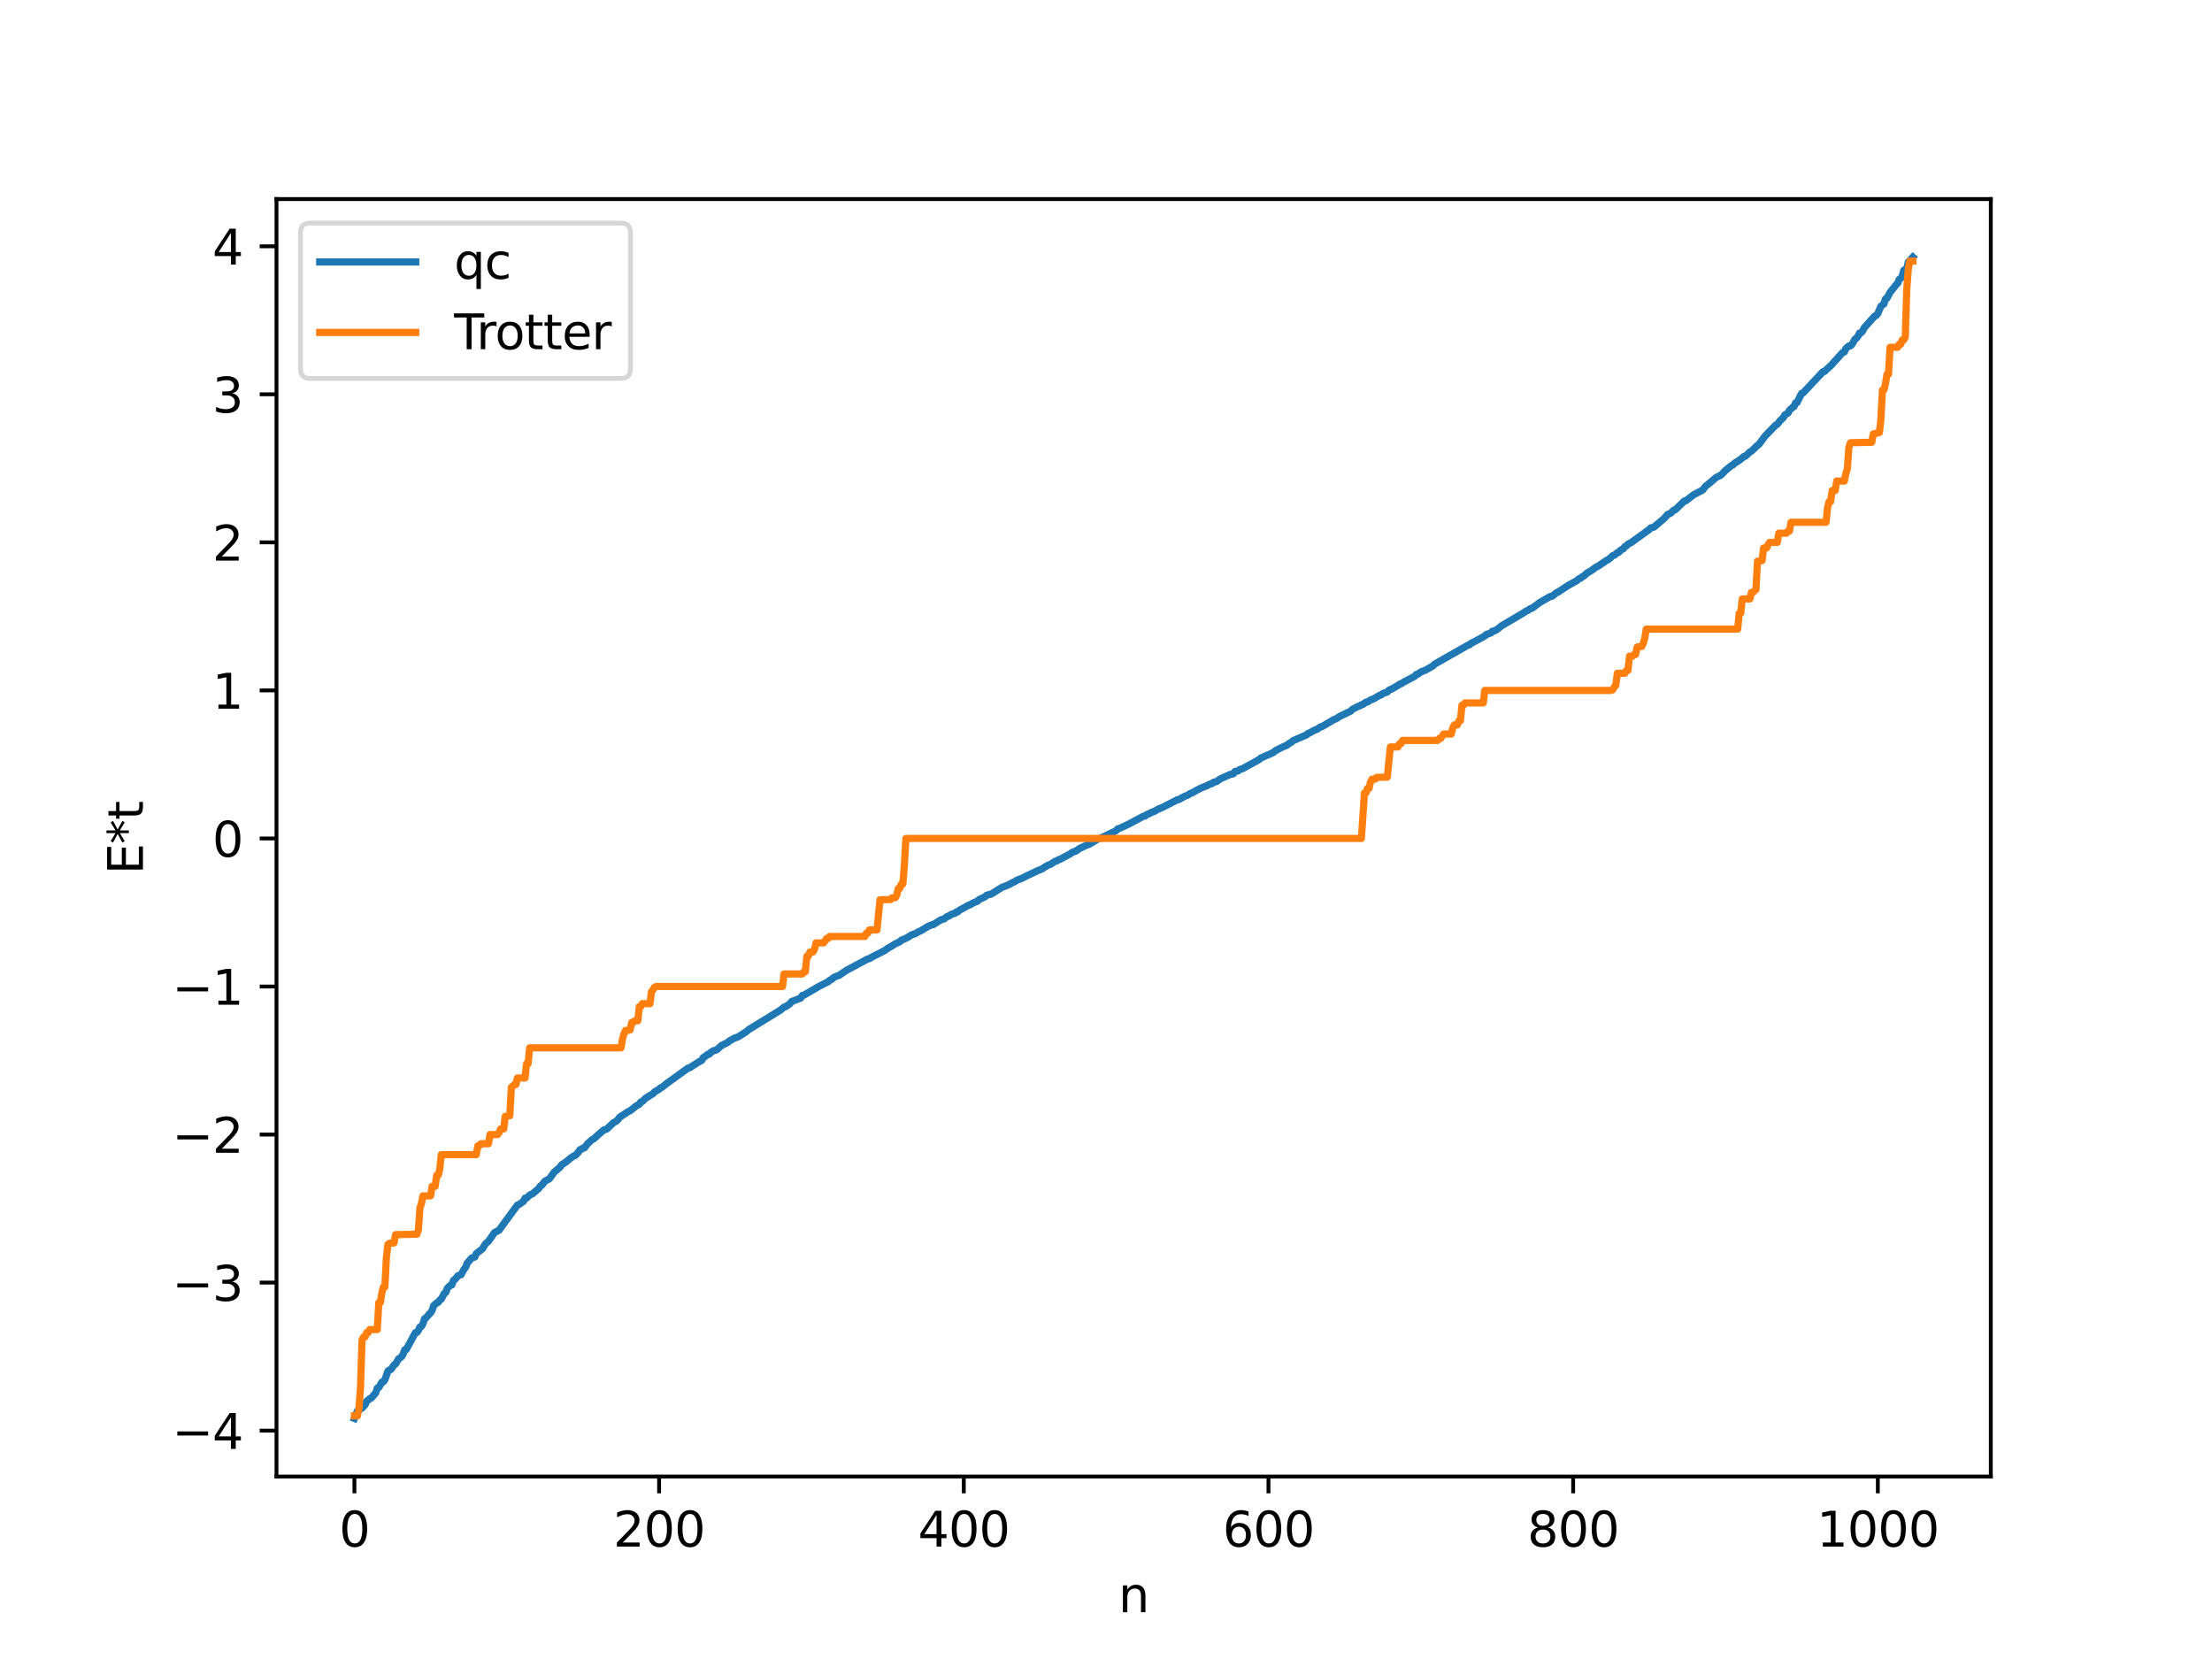 <?xml version="1.0" encoding="utf-8" standalone="no"?>
<!DOCTYPE svg PUBLIC "-//W3C//DTD SVG 1.1//EN"
  "http://www.w3.org/Graphics/SVG/1.1/DTD/svg11.dtd">
<svg xmlns:xlink="http://www.w3.org/1999/xlink" width="460.8pt" height="345.6pt" viewBox="0 0 460.8 345.6" xmlns="http://www.w3.org/2000/svg" version="1.1">
 <defs>
  <style type="text/css">*{stroke-linejoin: round; stroke-linecap: butt}</style>
 </defs>
 <g id="figure_1">
  <g id="patch_1">
   <path d="M 0 345.6 
L 460.8 345.6 
L 460.8 0 
L 0 0 
z
" style="fill: #ffffff"/>
  </g>
  <g id="axes_1">
   <g id="patch_2">
    <path d="M 57.6 307.584 
L 414.72 307.584 
L 414.72 41.472 
L 57.6 41.472 
z
" style="fill: #ffffff"/>
   </g>
   <g id="matplotlib.axis_1">
    <g id="xtick_1">
     <g id="line2d_1">
      <defs>
       <path id="mf21f7f9969" d="M 0 0 
L 0 3.5 
" style="stroke: #000000; stroke-width: 0.8"/>
      </defs>
      <g>
       <use xlink:href="#mf21f7f9969" x="73.833" y="307.584" style="stroke: #000000; stroke-width: 0.8"/>
      </g>
     </g>
     <g id="text_1">
      <!-- 0 -->
      <g transform="translate(70.651 322.182) scale(0.1 -0.1)">
       <defs>
        <path id="DejaVuSans-30" d="M 2034 4250 
Q 1547 4250 1301 3770 
Q 1056 3291 1056 2328 
Q 1056 1369 1301 889 
Q 1547 409 2034 409 
Q 2525 409 2770 889 
Q 3016 1369 3016 2328 
Q 3016 3291 2770 3770 
Q 2525 4250 2034 4250 
z
M 2034 4750 
Q 2819 4750 3233 4129 
Q 3647 3509 3647 2328 
Q 3647 1150 3233 529 
Q 2819 -91 2034 -91 
Q 1250 -91 836 529 
Q 422 1150 422 2328 
Q 422 3509 836 4129 
Q 1250 4750 2034 4750 
z
" transform="scale(0.016)"/>
       </defs>
       <use xlink:href="#DejaVuSans-30"/>
      </g>
     </g>
    </g>
    <g id="xtick_2">
     <g id="line2d_2">
      <g>
       <use xlink:href="#mf21f7f9969" x="137.304" y="307.584" style="stroke: #000000; stroke-width: 0.8"/>
      </g>
     </g>
     <g id="text_2">
      <!-- 200 -->
      <g transform="translate(127.76 322.182) scale(0.1 -0.1)">
       <defs>
        <path id="DejaVuSans-32" d="M 1228 531 
L 3431 531 
L 3431 0 
L 469 0 
L 469 531 
Q 828 903 1448 1529 
Q 2069 2156 2228 2338 
Q 2531 2678 2651 2914 
Q 2772 3150 2772 3378 
Q 2772 3750 2511 3984 
Q 2250 4219 1831 4219 
Q 1534 4219 1204 4116 
Q 875 4013 500 3803 
L 500 4441 
Q 881 4594 1212 4672 
Q 1544 4750 1819 4750 
Q 2544 4750 2975 4387 
Q 3406 4025 3406 3419 
Q 3406 3131 3298 2873 
Q 3191 2616 2906 2266 
Q 2828 2175 2409 1742 
Q 1991 1309 1228 531 
z
" transform="scale(0.016)"/>
       </defs>
       <use xlink:href="#DejaVuSans-32"/>
       <use xlink:href="#DejaVuSans-30" x="63.623"/>
       <use xlink:href="#DejaVuSans-30" x="127.246"/>
      </g>
     </g>
    </g>
    <g id="xtick_3">
     <g id="line2d_3">
      <g>
       <use xlink:href="#mf21f7f9969" x="200.775" y="307.584" style="stroke: #000000; stroke-width: 0.8"/>
      </g>
     </g>
     <g id="text_3">
      <!-- 400 -->
      <g transform="translate(191.231 322.182) scale(0.1 -0.1)">
       <defs>
        <path id="DejaVuSans-34" d="M 2419 4116 
L 825 1625 
L 2419 1625 
L 2419 4116 
z
M 2253 4666 
L 3047 4666 
L 3047 1625 
L 3713 1625 
L 3713 1100 
L 3047 1100 
L 3047 0 
L 2419 0 
L 2419 1100 
L 313 1100 
L 313 1709 
L 2253 4666 
z
" transform="scale(0.016)"/>
       </defs>
       <use xlink:href="#DejaVuSans-34"/>
       <use xlink:href="#DejaVuSans-30" x="63.623"/>
       <use xlink:href="#DejaVuSans-30" x="127.246"/>
      </g>
     </g>
    </g>
    <g id="xtick_4">
     <g id="line2d_4">
      <g>
       <use xlink:href="#mf21f7f9969" x="264.246" y="307.584" style="stroke: #000000; stroke-width: 0.8"/>
      </g>
     </g>
     <g id="text_4">
      <!-- 600 -->
      <g transform="translate(254.702 322.182) scale(0.1 -0.1)">
       <defs>
        <path id="DejaVuSans-36" d="M 2113 2584 
Q 1688 2584 1439 2293 
Q 1191 2003 1191 1497 
Q 1191 994 1439 701 
Q 1688 409 2113 409 
Q 2538 409 2786 701 
Q 3034 994 3034 1497 
Q 3034 2003 2786 2293 
Q 2538 2584 2113 2584 
z
M 3366 4563 
L 3366 3988 
Q 3128 4100 2886 4159 
Q 2644 4219 2406 4219 
Q 1781 4219 1451 3797 
Q 1122 3375 1075 2522 
Q 1259 2794 1537 2939 
Q 1816 3084 2150 3084 
Q 2853 3084 3261 2657 
Q 3669 2231 3669 1497 
Q 3669 778 3244 343 
Q 2819 -91 2113 -91 
Q 1303 -91 875 529 
Q 447 1150 447 2328 
Q 447 3434 972 4092 
Q 1497 4750 2381 4750 
Q 2619 4750 2861 4703 
Q 3103 4656 3366 4563 
z
" transform="scale(0.016)"/>
       </defs>
       <use xlink:href="#DejaVuSans-36"/>
       <use xlink:href="#DejaVuSans-30" x="63.623"/>
       <use xlink:href="#DejaVuSans-30" x="127.246"/>
      </g>
     </g>
    </g>
    <g id="xtick_5">
     <g id="line2d_5">
      <g>
       <use xlink:href="#mf21f7f9969" x="327.717" y="307.584" style="stroke: #000000; stroke-width: 0.8"/>
      </g>
     </g>
     <g id="text_5">
      <!-- 800 -->
      <g transform="translate(318.173 322.182) scale(0.1 -0.1)">
       <defs>
        <path id="DejaVuSans-38" d="M 2034 2216 
Q 1584 2216 1326 1975 
Q 1069 1734 1069 1313 
Q 1069 891 1326 650 
Q 1584 409 2034 409 
Q 2484 409 2743 651 
Q 3003 894 3003 1313 
Q 3003 1734 2745 1975 
Q 2488 2216 2034 2216 
z
M 1403 2484 
Q 997 2584 770 2862 
Q 544 3141 544 3541 
Q 544 4100 942 4425 
Q 1341 4750 2034 4750 
Q 2731 4750 3128 4425 
Q 3525 4100 3525 3541 
Q 3525 3141 3298 2862 
Q 3072 2584 2669 2484 
Q 3125 2378 3379 2068 
Q 3634 1759 3634 1313 
Q 3634 634 3220 271 
Q 2806 -91 2034 -91 
Q 1263 -91 848 271 
Q 434 634 434 1313 
Q 434 1759 690 2068 
Q 947 2378 1403 2484 
z
M 1172 3481 
Q 1172 3119 1398 2916 
Q 1625 2713 2034 2713 
Q 2441 2713 2670 2916 
Q 2900 3119 2900 3481 
Q 2900 3844 2670 4047 
Q 2441 4250 2034 4250 
Q 1625 4250 1398 4047 
Q 1172 3844 1172 3481 
z
" transform="scale(0.016)"/>
       </defs>
       <use xlink:href="#DejaVuSans-38"/>
       <use xlink:href="#DejaVuSans-30" x="63.623"/>
       <use xlink:href="#DejaVuSans-30" x="127.246"/>
      </g>
     </g>
    </g>
    <g id="xtick_6">
     <g id="line2d_6">
      <g>
       <use xlink:href="#mf21f7f9969" x="391.188" y="307.584" style="stroke: #000000; stroke-width: 0.8"/>
      </g>
     </g>
     <g id="text_6">
      <!-- 1000 -->
      <g transform="translate(378.463 322.182) scale(0.1 -0.1)">
       <defs>
        <path id="DejaVuSans-31" d="M 794 531 
L 1825 531 
L 1825 4091 
L 703 3866 
L 703 4441 
L 1819 4666 
L 2450 4666 
L 2450 531 
L 3481 531 
L 3481 0 
L 794 0 
L 794 531 
z
" transform="scale(0.016)"/>
       </defs>
       <use xlink:href="#DejaVuSans-31"/>
       <use xlink:href="#DejaVuSans-30" x="63.623"/>
       <use xlink:href="#DejaVuSans-30" x="127.246"/>
       <use xlink:href="#DejaVuSans-30" x="190.869"/>
      </g>
     </g>
    </g>
    <g id="text_7">
     <!-- n -->
     <g transform="translate(232.991 335.861) scale(0.1 -0.1)">
      <defs>
       <path id="DejaVuSans-6e" d="M 3513 2113 
L 3513 0 
L 2938 0 
L 2938 2094 
Q 2938 2591 2744 2837 
Q 2550 3084 2163 3084 
Q 1697 3084 1428 2787 
Q 1159 2491 1159 1978 
L 1159 0 
L 581 0 
L 581 3500 
L 1159 3500 
L 1159 2956 
Q 1366 3272 1645 3428 
Q 1925 3584 2291 3584 
Q 2894 3584 3203 3211 
Q 3513 2838 3513 2113 
z
" transform="scale(0.016)"/>
      </defs>
      <use xlink:href="#DejaVuSans-6e"/>
     </g>
    </g>
   </g>
   <g id="matplotlib.axis_2">
    <g id="ytick_1">
     <g id="line2d_7">
      <defs>
       <path id="m564d03e427" d="M 0 0 
L -3.5 0 
" style="stroke: #000000; stroke-width: 0.8"/>
      </defs>
      <g>
       <use xlink:href="#m564d03e427" x="57.6" y="298.03" style="stroke: #000000; stroke-width: 0.8"/>
      </g>
     </g>
     <g id="text_8">
      <!-- −4 -->
      <g transform="translate(35.858 301.829) scale(0.1 -0.1)">
       <defs>
        <path id="DejaVuSans-2212" d="M 678 2272 
L 4684 2272 
L 4684 1741 
L 678 1741 
L 678 2272 
z
" transform="scale(0.016)"/>
       </defs>
       <use xlink:href="#DejaVuSans-2212"/>
       <use xlink:href="#DejaVuSans-34" x="83.789"/>
      </g>
     </g>
    </g>
    <g id="ytick_2">
     <g id="line2d_8">
      <g>
       <use xlink:href="#m564d03e427" x="57.6" y="267.189" style="stroke: #000000; stroke-width: 0.8"/>
      </g>
     </g>
     <g id="text_9">
      <!-- −3 -->
      <g transform="translate(35.858 270.988) scale(0.1 -0.1)">
       <defs>
        <path id="DejaVuSans-33" d="M 2597 2516 
Q 3050 2419 3304 2112 
Q 3559 1806 3559 1356 
Q 3559 666 3084 287 
Q 2609 -91 1734 -91 
Q 1441 -91 1130 -33 
Q 819 25 488 141 
L 488 750 
Q 750 597 1062 519 
Q 1375 441 1716 441 
Q 2309 441 2620 675 
Q 2931 909 2931 1356 
Q 2931 1769 2642 2001 
Q 2353 2234 1838 2234 
L 1294 2234 
L 1294 2753 
L 1863 2753 
Q 2328 2753 2575 2939 
Q 2822 3125 2822 3475 
Q 2822 3834 2567 4026 
Q 2313 4219 1838 4219 
Q 1578 4219 1281 4162 
Q 984 4106 628 3988 
L 628 4550 
Q 988 4650 1302 4700 
Q 1616 4750 1894 4750 
Q 2613 4750 3031 4423 
Q 3450 4097 3450 3541 
Q 3450 3153 3228 2886 
Q 3006 2619 2597 2516 
z
" transform="scale(0.016)"/>
       </defs>
       <use xlink:href="#DejaVuSans-2212"/>
       <use xlink:href="#DejaVuSans-33" x="83.789"/>
      </g>
     </g>
    </g>
    <g id="ytick_3">
     <g id="line2d_9">
      <g>
       <use xlink:href="#m564d03e427" x="57.6" y="236.348" style="stroke: #000000; stroke-width: 0.8"/>
      </g>
     </g>
     <g id="text_10">
      <!-- −2 -->
      <g transform="translate(35.858 240.148) scale(0.1 -0.1)">
       <use xlink:href="#DejaVuSans-2212"/>
       <use xlink:href="#DejaVuSans-32" x="83.789"/>
      </g>
     </g>
    </g>
    <g id="ytick_4">
     <g id="line2d_10">
      <g>
       <use xlink:href="#m564d03e427" x="57.6" y="205.508" style="stroke: #000000; stroke-width: 0.8"/>
      </g>
     </g>
     <g id="text_11">
      <!-- −1 -->
      <g transform="translate(35.858 209.307) scale(0.1 -0.1)">
       <use xlink:href="#DejaVuSans-2212"/>
       <use xlink:href="#DejaVuSans-31" x="83.789"/>
      </g>
     </g>
    </g>
    <g id="ytick_5">
     <g id="line2d_11">
      <g>
       <use xlink:href="#m564d03e427" x="57.6" y="174.667" style="stroke: #000000; stroke-width: 0.8"/>
      </g>
     </g>
     <g id="text_12">
      <!-- 0 -->
      <g transform="translate(44.237 178.466) scale(0.1 -0.1)">
       <use xlink:href="#DejaVuSans-30"/>
      </g>
     </g>
    </g>
    <g id="ytick_6">
     <g id="line2d_12">
      <g>
       <use xlink:href="#m564d03e427" x="57.6" y="143.826" style="stroke: #000000; stroke-width: 0.8"/>
      </g>
     </g>
     <g id="text_13">
      <!-- 1 -->
      <g transform="translate(44.237 147.625) scale(0.1 -0.1)">
       <use xlink:href="#DejaVuSans-31"/>
      </g>
     </g>
    </g>
    <g id="ytick_7">
     <g id="line2d_13">
      <g>
       <use xlink:href="#m564d03e427" x="57.6" y="112.985" style="stroke: #000000; stroke-width: 0.8"/>
      </g>
     </g>
     <g id="text_14">
      <!-- 2 -->
      <g transform="translate(44.237 116.784) scale(0.1 -0.1)">
       <use xlink:href="#DejaVuSans-32"/>
      </g>
     </g>
    </g>
    <g id="ytick_8">
     <g id="line2d_14">
      <g>
       <use xlink:href="#m564d03e427" x="57.6" y="82.144" style="stroke: #000000; stroke-width: 0.8"/>
      </g>
     </g>
     <g id="text_15">
      <!-- 3 -->
      <g transform="translate(44.237 85.944) scale(0.1 -0.1)">
       <use xlink:href="#DejaVuSans-33"/>
      </g>
     </g>
    </g>
    <g id="ytick_9">
     <g id="line2d_15">
      <g>
       <use xlink:href="#m564d03e427" x="57.6" y="51.304" style="stroke: #000000; stroke-width: 0.8"/>
      </g>
     </g>
     <g id="text_16">
      <!-- 4 -->
      <g transform="translate(44.237 55.103) scale(0.1 -0.1)">
       <use xlink:href="#DejaVuSans-34"/>
      </g>
     </g>
    </g>
    <g id="text_17">
     <!-- E*t -->
     <g transform="translate(29.778 182.148) rotate(-90) scale(0.1 -0.1)">
      <defs>
       <path id="DejaVuSans-45" d="M 628 4666 
L 3578 4666 
L 3578 4134 
L 1259 4134 
L 1259 2753 
L 3481 2753 
L 3481 2222 
L 1259 2222 
L 1259 531 
L 3634 531 
L 3634 0 
L 628 0 
L 628 4666 
z
" transform="scale(0.016)"/>
       <path id="DejaVuSans-2a" d="M 3009 3897 
L 1888 3291 
L 3009 2681 
L 2828 2375 
L 1778 3009 
L 1778 1831 
L 1422 1831 
L 1422 3009 
L 372 2375 
L 191 2681 
L 1313 3291 
L 191 3897 
L 372 4206 
L 1422 3572 
L 1422 4750 
L 1778 4750 
L 1778 3572 
L 2828 4206 
L 3009 3897 
z
" transform="scale(0.016)"/>
       <path id="DejaVuSans-74" d="M 1172 4494 
L 1172 3500 
L 2356 3500 
L 2356 3053 
L 1172 3053 
L 1172 1153 
Q 1172 725 1289 603 
Q 1406 481 1766 481 
L 2356 481 
L 2356 0 
L 1766 0 
Q 1100 0 847 248 
Q 594 497 594 1153 
L 594 3053 
L 172 3053 
L 172 3500 
L 594 3500 
L 594 4494 
L 1172 4494 
z
" transform="scale(0.016)"/>
      </defs>
      <use xlink:href="#DejaVuSans-45"/>
      <use xlink:href="#DejaVuSans-2a" x="63.184"/>
      <use xlink:href="#DejaVuSans-74" x="113.184"/>
     </g>
    </g>
   </g>
   <g id="line2d_16">
    <path d="M 73.833 295.488 
L 74.467 293.904 
L 75.42 293.32 
L 76.054 292.659 
L 76.372 291.924 
L 77.006 291.392 
L 77.324 291.266 
L 78.276 290.149 
L 78.593 289.159 
L 78.91 289.046 
L 79.545 287.932 
L 79.862 287.856 
L 80.18 287.423 
L 80.815 285.629 
L 81.132 285.373 
L 81.449 285.283 
L 82.084 284.339 
L 82.401 284.151 
L 83.036 283.069 
L 83.671 282.624 
L 83.988 282.075 
L 84.305 281.187 
L 84.623 281.131 
L 86.527 277.623 
L 86.844 277.574 
L 87.162 277.147 
L 87.479 276.437 
L 87.796 276.304 
L 88.114 275.744 
L 88.431 274.729 
L 88.748 274.544 
L 89.383 273.776 
L 89.7 273.494 
L 90.018 272.972 
L 90.335 272.006 
L 90.97 271.419 
L 91.287 271.308 
L 91.605 270.837 
L 91.922 270.639 
L 92.557 269.443 
L 92.874 269.222 
L 93.191 268.363 
L 93.826 267.753 
L 94.143 267.665 
L 94.461 266.728 
L 94.778 266.525 
L 95.413 265.751 
L 96.048 265.548 
L 96.682 264.375 
L 97 264.01 
L 97.317 263.158 
L 98.269 262.043 
L 98.904 261.871 
L 99.221 261.133 
L 100.491 260.162 
L 101.125 259.115 
L 101.76 258.569 
L 103.029 256.751 
L 103.981 256.258 
L 104.934 254.934 
L 107.79 251.036 
L 108.107 250.931 
L 108.742 250.476 
L 109.059 250.249 
L 109.377 249.595 
L 109.694 249.577 
L 110.329 248.971 
L 110.963 248.657 
L 112.233 247.579 
L 112.55 247.093 
L 112.867 246.913 
L 113.502 246.065 
L 114.454 245.554 
L 115.406 244.234 
L 116.358 243.393 
L 116.676 243.146 
L 116.993 242.661 
L 117.945 242.026 
L 118.897 241.23 
L 119.532 240.804 
L 119.849 240.693 
L 120.484 240.036 
L 120.801 239.508 
L 121.119 239.421 
L 121.436 239.162 
L 121.753 239.133 
L 122.388 238.282 
L 123.34 237.408 
L 123.658 237.262 
L 125.562 235.57 
L 125.879 235.339 
L 126.196 235.298 
L 126.514 235.106 
L 127.783 233.885 
L 128.418 233.535 
L 128.735 233.248 
L 129.053 232.764 
L 130.957 231.506 
L 131.274 231.39 
L 132.543 230.373 
L 133.178 230.048 
L 133.496 229.556 
L 133.813 229.464 
L 134.448 228.807 
L 136.034 227.821 
L 136.352 227.47 
L 137.304 226.9 
L 137.621 226.598 
L 137.939 226.478 
L 138.891 225.71 
L 143.334 222.503 
L 143.651 222.447 
L 145.555 221.221 
L 146.19 220.881 
L 146.507 220.294 
L 146.824 220.145 
L 147.459 219.627 
L 147.777 219.597 
L 148.094 219.207 
L 148.729 218.842 
L 149.046 218.812 
L 149.363 218.646 
L 150.315 217.792 
L 151.585 217.169 
L 151.902 216.871 
L 152.537 216.533 
L 152.854 216.322 
L 153.806 215.976 
L 155.393 214.97 
L 156.028 214.444 
L 162.692 210.352 
L 163.327 209.795 
L 163.644 209.715 
L 164.596 209.061 
L 164.914 208.631 
L 166.818 207.906 
L 167.135 207.369 
L 167.453 207.315 
L 170.626 205.471 
L 172.53 204.507 
L 172.848 204.2 
L 173.165 204.074 
L 173.8 203.553 
L 174.434 203.295 
L 174.752 203.221 
L 176.339 202.14 
L 180.781 199.756 
L 181.099 199.703 
L 181.734 199.319 
L 184.272 198.026 
L 184.907 197.574 
L 185.859 197.022 
L 186.494 196.616 
L 187.446 196.186 
L 187.763 195.858 
L 188.398 195.613 
L 189.033 195.302 
L 189.985 194.709 
L 190.62 194.52 
L 191.254 194.141 
L 191.889 193.861 
L 193.158 193.078 
L 194.11 192.631 
L 194.428 192.607 
L 195.38 192.012 
L 196.015 191.607 
L 196.649 191.436 
L 197.284 190.929 
L 197.601 190.869 
L 198.236 190.439 
L 198.871 190.293 
L 199.188 189.999 
L 199.505 189.972 
L 199.823 189.634 
L 201.092 188.964 
L 201.727 188.584 
L 202.044 188.51 
L 202.679 188.117 
L 203.631 187.731 
L 203.948 187.398 
L 205.218 186.813 
L 205.535 186.489 
L 206.487 186.252 
L 208.709 184.87 
L 210.296 184.235 
L 210.93 183.848 
L 211.248 183.745 
L 211.882 183.346 
L 212.834 182.993 
L 213.786 182.501 
L 214.739 182.053 
L 216.325 181.305 
L 216.96 181.079 
L 217.595 180.658 
L 218.229 180.281 
L 218.864 180.042 
L 219.816 179.406 
L 220.134 179.358 
L 220.451 179.108 
L 220.768 179.049 
L 222.355 178.193 
L 222.99 177.857 
L 223.307 177.594 
L 224.259 177.224 
L 224.894 176.743 
L 226.163 176.168 
L 226.481 175.988 
L 226.798 175.94 
L 228.385 174.988 
L 228.702 174.761 
L 229.337 174.574 
L 232.51 173.052 
L 232.828 172.678 
L 233.462 172.456 
L 235.049 171.718 
L 238.223 170.02 
L 238.54 170.008 
L 238.858 169.711 
L 239.492 169.458 
L 239.81 169.257 
L 240.444 169.034 
L 241.396 168.494 
L 242.031 168.262 
L 244.887 166.799 
L 245.205 166.62 
L 245.522 166.574 
L 246.157 166.242 
L 246.791 165.886 
L 247.426 165.651 
L 248.061 165.233 
L 248.378 165.161 
L 249.33 164.604 
L 250.282 164.124 
L 251.552 163.619 
L 251.869 163.403 
L 252.504 163.227 
L 252.821 162.945 
L 253.456 162.807 
L 254.091 162.324 
L 254.725 162.016 
L 256.312 161.323 
L 256.947 161.182 
L 257.264 160.718 
L 257.899 160.601 
L 258.216 160.327 
L 258.851 160.127 
L 261.39 158.739 
L 262.342 158.196 
L 262.659 157.907 
L 265.198 156.791 
L 265.833 156.301 
L 266.467 155.989 
L 267.102 155.657 
L 268.054 155.251 
L 268.689 154.785 
L 269.006 154.639 
L 269.324 154.316 
L 272.18 153.086 
L 272.497 152.769 
L 272.815 152.681 
L 273.767 152.134 
L 274.401 151.91 
L 275.036 151.438 
L 275.353 151.382 
L 277.892 149.894 
L 278.21 149.789 
L 279.162 149.202 
L 281.383 148.135 
L 281.7 147.786 
L 282.97 147.121 
L 283.287 147.041 
L 283.605 146.819 
L 283.922 146.741 
L 284.557 146.267 
L 284.874 146.241 
L 285.509 145.811 
L 286.143 145.584 
L 287.413 144.846 
L 287.73 144.76 
L 288.048 144.486 
L 289 144.157 
L 289.317 143.79 
L 289.952 143.512 
L 291.221 142.787 
L 291.539 142.538 
L 291.856 142.453 
L 292.491 142.052 
L 294.712 140.888 
L 295.029 140.503 
L 295.347 140.453 
L 295.981 139.99 
L 296.934 139.613 
L 298.52 138.717 
L 298.838 138.368 
L 305.82 134.39 
L 306.137 134.314 
L 306.454 134.014 
L 307.089 133.702 
L 309.31 132.484 
L 309.628 132.166 
L 310.58 131.859 
L 310.897 131.491 
L 311.215 131.473 
L 311.849 131.136 
L 312.801 130.372 
L 317.562 127.558 
L 317.879 127.298 
L 318.196 127.211 
L 318.831 126.776 
L 319.148 126.712 
L 319.783 126.241 
L 320.735 125.523 
L 322.957 124.251 
L 323.274 124.221 
L 323.591 124.022 
L 324.226 123.484 
L 324.543 123.361 
L 325.496 122.738 
L 326.765 121.906 
L 328.352 121.046 
L 328.986 120.521 
L 329.304 120.433 
L 329.621 120.128 
L 329.939 119.996 
L 330.573 119.395 
L 331.525 118.858 
L 332.477 118.126 
L 332.795 118.021 
L 334.699 116.722 
L 335.016 116.605 
L 335.968 115.754 
L 336.286 115.666 
L 336.92 115.132 
L 337.238 115.044 
L 337.555 114.638 
L 338.19 114.304 
L 338.507 113.847 
L 338.824 113.714 
L 339.142 113.344 
L 339.777 113.042 
L 343.585 110.289 
L 343.902 109.951 
L 344.537 109.81 
L 346.758 107.928 
L 347.393 107.164 
L 348.028 106.918 
L 348.662 106.278 
L 348.98 106.201 
L 350.884 104.369 
L 351.201 104.318 
L 352.788 103.085 
L 354.692 102.082 
L 355.327 101.256 
L 355.962 100.781 
L 357.548 99.43 
L 358.5 98.983 
L 359.453 97.996 
L 360.722 96.967 
L 361.039 96.821 
L 361.357 96.483 
L 362.309 95.905 
L 362.943 95.4 
L 363.261 95.099 
L 363.578 95.044 
L 364.213 94.462 
L 364.53 94.139 
L 364.848 93.991 
L 366.117 92.769 
L 366.434 92.545 
L 367.704 90.833 
L 369.925 88.553 
L 370.243 88.382 
L 370.877 87.591 
L 371.512 86.991 
L 371.829 86.407 
L 372.464 86.058 
L 372.781 85.458 
L 373.416 84.89 
L 373.734 84.681 
L 374.051 83.934 
L 374.368 83.853 
L 375.003 82.529 
L 375.32 81.944 
L 375.638 81.833 
L 379.763 77.43 
L 380.081 77.384 
L 380.715 76.757 
L 381.35 76.212 
L 383.889 73.407 
L 384.206 73.33 
L 384.524 72.613 
L 385.158 72.07 
L 385.476 72.046 
L 385.793 71.746 
L 386.428 70.653 
L 386.745 70.449 
L 387.062 70.017 
L 387.38 69.372 
L 387.697 69.321 
L 388.015 68.967 
L 388.332 68.306 
L 390.553 65.83 
L 390.871 65.707 
L 391.188 65.296 
L 391.823 63.79 
L 392.458 63.316 
L 392.775 62.264 
L 393.092 62.122 
L 393.727 60.926 
L 394.996 59.326 
L 395.314 59.018 
L 395.631 58.213 
L 395.948 58.011 
L 396.266 57.575 
L 396.583 56.319 
L 397.218 55.97 
L 397.535 54.599 
L 398.487 53.568 
L 398.487 53.568 
" clip-path="url(#pe3a0ab2b60)" style="fill: none; stroke: #1f77b4; stroke-width: 1.5; stroke-linecap: square"/>
   </g>
   <g id="line2d_17">
    <path d="M 73.833 294.945 
L 74.467 294.945 
L 74.785 293.344 
L 75.102 289.061 
L 75.42 279.127 
L 75.737 278.518 
L 76.054 278.518 
L 76.372 277.618 
L 76.689 277.618 
L 77.006 276.981 
L 78.593 276.981 
L 78.91 271.376 
L 79.228 271.376 
L 79.545 269.348 
L 79.862 268.094 
L 80.18 268.094 
L 80.497 261.897 
L 80.815 259.219 
L 81.132 258.98 
L 82.084 258.93 
L 82.401 257.204 
L 86.844 257.106 
L 87.162 256.161 
L 87.479 251.67 
L 87.796 250.677 
L 88.114 249.123 
L 89.7 249.123 
L 90.018 247.137 
L 90.653 247.137 
L 90.97 244.829 
L 91.287 244.829 
L 91.605 243.627 
L 91.922 240.536 
L 99.221 240.536 
L 99.539 238.694 
L 99.856 238.694 
L 100.173 238.258 
L 101.76 238.258 
L 102.077 236.348 
L 103.664 236.348 
L 103.981 235.918 
L 104.299 235.173 
L 104.934 235.173 
L 105.251 232.555 
L 105.568 232.555 
L 105.886 232.423 
L 106.203 232.423 
L 106.52 226.513 
L 107.155 225.929 
L 107.472 225.929 
L 107.79 224.568 
L 109.377 224.568 
L 109.694 221.581 
L 110.011 221.581 
L 110.329 218.282 
L 129.37 218.282 
L 129.687 216.407 
L 130.005 215.326 
L 130.322 214.644 
L 130.957 214.644 
L 131.274 214.532 
L 131.591 212.998 
L 131.909 212.998 
L 132.226 212.647 
L 132.861 212.647 
L 133.178 209.695 
L 133.496 209.695 
L 133.813 209.077 
L 135.4 209.077 
L 135.717 206.559 
L 136.034 206.219 
L 136.352 205.651 
L 136.669 205.508 
L 163.01 205.508 
L 163.327 202.894 
L 167.135 202.894 
L 167.453 202.417 
L 167.77 202.417 
L 168.087 199.183 
L 168.405 199.183 
L 168.722 198.319 
L 169.357 198.319 
L 169.674 197.762 
L 169.991 196.428 
L 171.578 196.428 
L 172.213 195.487 
L 172.53 195.487 
L 172.848 195.088 
L 180.147 195.088 
L 180.464 194.401 
L 180.781 194.401 
L 181.099 193.727 
L 182.686 193.727 
L 183.32 187.441 
L 185.542 187.385 
L 185.859 187.02 
L 186.494 187.02 
L 186.811 186.469 
L 187.129 185.086 
L 187.446 185.086 
L 187.763 184.15 
L 188.081 184.15 
L 188.398 180.241 
L 188.715 174.667 
L 283.605 174.667 
L 284.239 165.184 
L 284.557 165.184 
L 284.874 164.247 
L 285.191 164.247 
L 285.509 162.865 
L 285.826 162.313 
L 286.461 162.313 
L 286.778 161.948 
L 289 161.892 
L 289.634 155.606 
L 291.221 155.606 
L 291.539 154.932 
L 291.856 154.932 
L 292.173 154.245 
L 299.472 154.245 
L 299.79 153.846 
L 300.107 153.846 
L 300.742 152.906 
L 302.329 152.906 
L 302.646 151.571 
L 302.963 151.014 
L 303.598 151.014 
L 303.915 150.151 
L 304.233 150.151 
L 304.55 146.917 
L 304.867 146.917 
L 305.185 146.439 
L 308.993 146.439 
L 309.31 143.826 
L 335.651 143.826 
L 335.968 143.683 
L 336.286 143.114 
L 336.603 142.775 
L 336.92 140.257 
L 338.507 140.257 
L 338.824 139.639 
L 339.142 139.639 
L 339.459 136.686 
L 340.094 136.686 
L 340.411 136.336 
L 340.729 136.336 
L 341.046 134.802 
L 341.681 134.69 
L 341.998 134.69 
L 342.315 134.007 
L 342.633 132.926 
L 342.95 131.051 
L 361.991 131.051 
L 362.309 127.752 
L 362.626 127.752 
L 362.943 124.765 
L 364.53 124.765 
L 364.848 123.405 
L 365.165 123.405 
L 365.8 122.821 
L 366.117 116.911 
L 366.434 116.911 
L 366.752 116.779 
L 367.069 116.779 
L 367.386 114.16 
L 368.021 114.16 
L 368.339 113.416 
L 368.656 112.985 
L 370.243 112.985 
L 370.56 111.076 
L 372.147 111.076 
L 372.464 110.64 
L 372.781 110.64 
L 373.099 108.798 
L 380.398 108.798 
L 380.715 105.706 
L 381.033 104.504 
L 381.35 104.504 
L 381.667 102.197 
L 382.302 102.197 
L 382.62 100.211 
L 384.206 100.211 
L 384.524 98.656 
L 384.841 97.663 
L 385.158 93.173 
L 385.476 92.228 
L 389.919 92.13 
L 390.236 90.403 
L 391.505 90.114 
L 391.823 87.436 
L 392.14 81.239 
L 392.458 81.239 
L 392.775 79.986 
L 393.092 77.957 
L 393.41 77.957 
L 393.727 72.353 
L 395.314 72.353 
L 395.631 71.716 
L 395.948 71.716 
L 396.266 70.816 
L 396.583 70.816 
L 396.9 70.206 
L 397.218 60.273 
L 397.535 55.989 
L 397.853 54.388 
L 398.487 54.388 
L 398.487 54.388 
" clip-path="url(#pe3a0ab2b60)" style="fill: none; stroke: #ff7f0e; stroke-width: 1.5; stroke-linecap: square"/>
   </g>
   <g id="patch_3">
    <path d="M 57.6 307.584 
L 57.6 41.472 
" style="fill: none; stroke: #000000; stroke-width: 0.8; stroke-linejoin: miter; stroke-linecap: square"/>
   </g>
   <g id="patch_4">
    <path d="M 414.72 307.584 
L 414.72 41.472 
" style="fill: none; stroke: #000000; stroke-width: 0.8; stroke-linejoin: miter; stroke-linecap: square"/>
   </g>
   <g id="patch_5">
    <path d="M 57.6 307.584 
L 414.72 307.584 
" style="fill: none; stroke: #000000; stroke-width: 0.8; stroke-linejoin: miter; stroke-linecap: square"/>
   </g>
   <g id="patch_6">
    <path d="M 57.6 41.472 
L 414.72 41.472 
" style="fill: none; stroke: #000000; stroke-width: 0.8; stroke-linejoin: miter; stroke-linecap: square"/>
   </g>
   <g id="legend_1">
    <g id="patch_7">
     <path d="M 64.6 78.828 
L 129.342 78.828 
Q 131.342 78.828 131.342 76.828 
L 131.342 48.472 
Q 131.342 46.472 129.342 46.472 
L 64.6 46.472 
Q 62.6 46.472 62.6 48.472 
L 62.6 76.828 
Q 62.6 78.828 64.6 78.828 
z
" style="fill: #ffffff; opacity: 0.8; stroke: #cccccc; stroke-linejoin: miter"/>
    </g>
    <g id="line2d_18">
     <path d="M 66.6 54.57 
L 76.6 54.57 
L 86.6 54.57 
" style="fill: none; stroke: #1f77b4; stroke-width: 1.5; stroke-linecap: square"/>
    </g>
    <g id="text_18">
     <!-- qc -->
     <g transform="translate(94.6 58.07) scale(0.1 -0.1)">
      <defs>
       <path id="DejaVuSans-71" d="M 947 1747 
Q 947 1113 1208 752 
Q 1469 391 1925 391 
Q 2381 391 2643 752 
Q 2906 1113 2906 1747 
Q 2906 2381 2643 2742 
Q 2381 3103 1925 3103 
Q 1469 3103 1208 2742 
Q 947 2381 947 1747 
z
M 2906 525 
Q 2725 213 2448 61 
Q 2172 -91 1784 -91 
Q 1150 -91 751 415 
Q 353 922 353 1747 
Q 353 2572 751 3078 
Q 1150 3584 1784 3584 
Q 2172 3584 2448 3432 
Q 2725 3281 2906 2969 
L 2906 3500 
L 3481 3500 
L 3481 -1331 
L 2906 -1331 
L 2906 525 
z
" transform="scale(0.016)"/>
       <path id="DejaVuSans-63" d="M 3122 3366 
L 3122 2828 
Q 2878 2963 2633 3030 
Q 2388 3097 2138 3097 
Q 1578 3097 1268 2742 
Q 959 2388 959 1747 
Q 959 1106 1268 751 
Q 1578 397 2138 397 
Q 2388 397 2633 464 
Q 2878 531 3122 666 
L 3122 134 
Q 2881 22 2623 -34 
Q 2366 -91 2075 -91 
Q 1284 -91 818 406 
Q 353 903 353 1747 
Q 353 2603 823 3093 
Q 1294 3584 2113 3584 
Q 2378 3584 2631 3529 
Q 2884 3475 3122 3366 
z
" transform="scale(0.016)"/>
      </defs>
      <use xlink:href="#DejaVuSans-71"/>
      <use xlink:href="#DejaVuSans-63" x="63.477"/>
     </g>
    </g>
    <g id="line2d_19">
     <path d="M 66.6 69.249 
L 76.6 69.249 
L 86.6 69.249 
" style="fill: none; stroke: #ff7f0e; stroke-width: 1.5; stroke-linecap: square"/>
    </g>
    <g id="text_19">
     <!-- Trotter -->
     <g transform="translate(94.6 72.749) scale(0.1 -0.1)">
      <defs>
       <path id="DejaVuSans-54" d="M -19 4666 
L 3928 4666 
L 3928 4134 
L 2272 4134 
L 2272 0 
L 1638 0 
L 1638 4134 
L -19 4134 
L -19 4666 
z
" transform="scale(0.016)"/>
       <path id="DejaVuSans-72" d="M 2631 2963 
Q 2534 3019 2420 3045 
Q 2306 3072 2169 3072 
Q 1681 3072 1420 2755 
Q 1159 2438 1159 1844 
L 1159 0 
L 581 0 
L 581 3500 
L 1159 3500 
L 1159 2956 
Q 1341 3275 1631 3429 
Q 1922 3584 2338 3584 
Q 2397 3584 2469 3576 
Q 2541 3569 2628 3553 
L 2631 2963 
z
" transform="scale(0.016)"/>
       <path id="DejaVuSans-6f" d="M 1959 3097 
Q 1497 3097 1228 2736 
Q 959 2375 959 1747 
Q 959 1119 1226 758 
Q 1494 397 1959 397 
Q 2419 397 2687 759 
Q 2956 1122 2956 1747 
Q 2956 2369 2687 2733 
Q 2419 3097 1959 3097 
z
M 1959 3584 
Q 2709 3584 3137 3096 
Q 3566 2609 3566 1747 
Q 3566 888 3137 398 
Q 2709 -91 1959 -91 
Q 1206 -91 779 398 
Q 353 888 353 1747 
Q 353 2609 779 3096 
Q 1206 3584 1959 3584 
z
" transform="scale(0.016)"/>
       <path id="DejaVuSans-65" d="M 3597 1894 
L 3597 1613 
L 953 1613 
Q 991 1019 1311 708 
Q 1631 397 2203 397 
Q 2534 397 2845 478 
Q 3156 559 3463 722 
L 3463 178 
Q 3153 47 2828 -22 
Q 2503 -91 2169 -91 
Q 1331 -91 842 396 
Q 353 884 353 1716 
Q 353 2575 817 3079 
Q 1281 3584 2069 3584 
Q 2775 3584 3186 3129 
Q 3597 2675 3597 1894 
z
M 3022 2063 
Q 3016 2534 2758 2815 
Q 2500 3097 2075 3097 
Q 1594 3097 1305 2825 
Q 1016 2553 972 2059 
L 3022 2063 
z
" transform="scale(0.016)"/>
      </defs>
      <use xlink:href="#DejaVuSans-54"/>
      <use xlink:href="#DejaVuSans-72" x="46.334"/>
      <use xlink:href="#DejaVuSans-6f" x="85.197"/>
      <use xlink:href="#DejaVuSans-74" x="146.379"/>
      <use xlink:href="#DejaVuSans-74" x="185.588"/>
      <use xlink:href="#DejaVuSans-65" x="224.797"/>
      <use xlink:href="#DejaVuSans-72" x="286.32"/>
     </g>
    </g>
   </g>
  </g>
 </g>
 <defs>
  <clipPath id="pe3a0ab2b60">
   <rect x="57.6" y="41.472" width="357.12" height="266.112"/>
  </clipPath>
 </defs>
</svg>
